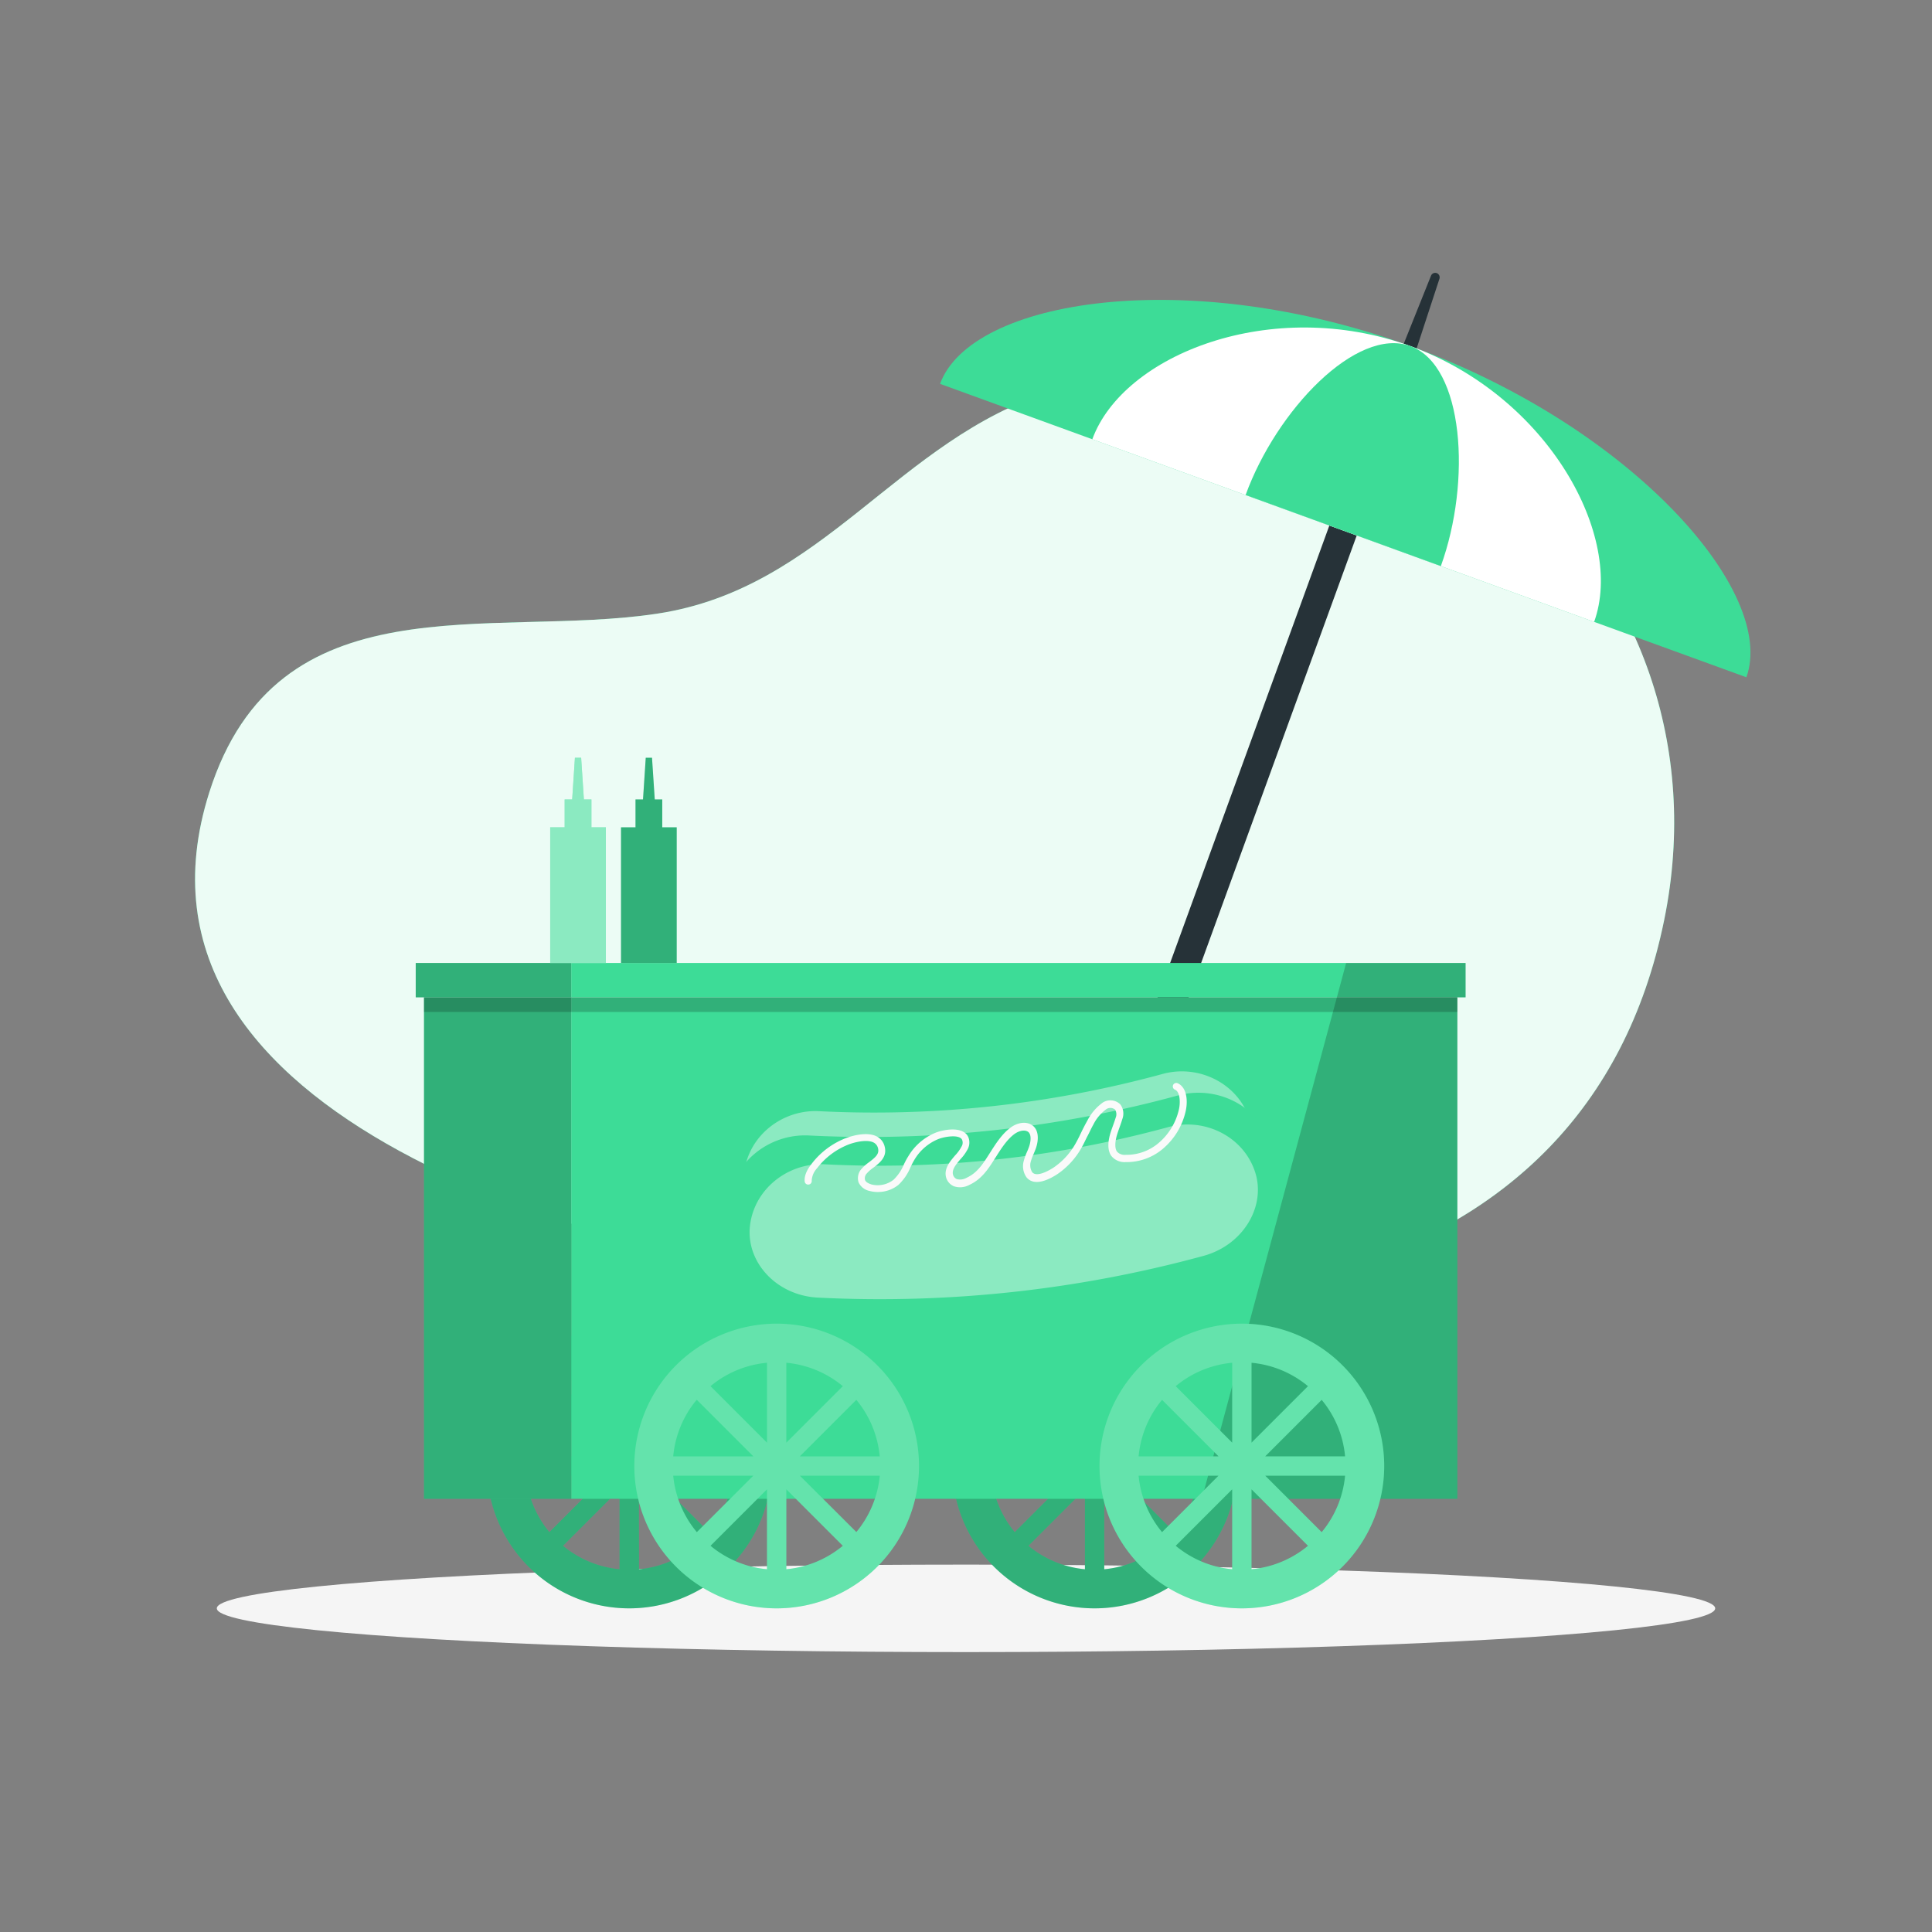 <svg xmlns="http://www.w3.org/2000/svg" viewBox="0 0 500 500"><rect x="0" y="0" width="500" height="500" fill="#808080" stroke="none"/><g id="freepik--background-simple--inject-74"><path d="M216.2,333.09c87.39,14.16,194.08,4.8,214.48-94.94,18.5-90.49-64.76-166.12-158.24-137-40.32,12.56-59.12,51.14-102.4,57.67S71.79,149.5,54.16,205.08C26.86,291.15,158.69,323.77,216.2,333.09Z" style="fill:#3DDC97"></path><path d="M216.2,333.09c87.39,14.16,194.08,4.8,214.48-94.94,18.5-90.49-64.76-166.12-158.24-137-40.32,12.56-59.12,51.14-102.4,57.67S71.79,149.5,54.16,205.08C26.86,291.15,158.69,323.77,216.2,333.09Z" style="fill:#fff;opacity:0.9"></path></g><g id="freepik--Shadow--inject-74"><ellipse id="freepik--path--inject-74" cx="250" cy="416.24" rx="193.89" ry="11.32" style="fill:#f5f5f5"></ellipse></g><g id="freepik--hotdog-booth--inject-74"><rect x="313.24" y="85.32" width="7.54" height="271.94" transform="translate(94.8 -95.08) rotate(20)" style="fill:#263238"></rect><path d="M371.82,70.68h0a1.17,1.17,0,0,0-1.47.66l-8.63,21.53,3.59,1.31,7.22-22.05A1.17,1.17,0,0,0,371.82,70.68Z" style="fill:#263238"></path><path d="M365,89.56c-57.62-21-113.72-12.16-121.71,9.78l208.67,75.94C459.89,153.34,422.57,110.53,365,89.56Z" style="fill:#3DDC97"></path><path d="M365,89.56c-35.86-13-74.32,2.18-82.31,24.12l129.87,47.26C420.49,139,400.82,102.61,365,89.56Z" style="fill:#fff"></path><path d="M365,89.56c-13.95-5.08-34.66,16.61-42.64,38.55l50.53,18.4C380.83,124.57,378.91,94.64,365,89.56Z" style="fill:#3DDC97"></path><path d="M162.84,342.56a36.84,36.84,0,1,0,36.84,36.84A36.84,36.84,0,0,0,162.84,342.56Zm26.72,34.34H168.87l14.62-14.62A26.74,26.74,0,0,1,189.56,376.9Zm-24.22-24.22A26.72,26.72,0,0,1,180,358.74l-14.62,14.62Zm-5,20.68-14.63-14.62a26.72,26.72,0,0,1,14.63-6.06Zm0,32.76a26.81,26.81,0,0,1-14.63-6.07l14.63-14.62Zm5-20.69L180,400.05a26.81,26.81,0,0,1-14.62,6.07Zm-23.16-23.15L156.8,376.9H136.11A26.74,26.74,0,0,1,142.18,362.28Zm-6.07,19.62H156.8l-14.62,14.62A26.81,26.81,0,0,1,136.11,381.9Zm47.38,14.62L168.87,381.9h20.69A26.81,26.81,0,0,1,183.49,396.52Z" style="fill:#3DDC97"></path><path d="M162.84,342.56a36.84,36.84,0,1,0,36.84,36.84A36.84,36.84,0,0,0,162.84,342.56Zm26.72,34.34H168.87l14.62-14.62A26.74,26.74,0,0,1,189.56,376.9Zm-24.22-24.22A26.72,26.72,0,0,1,180,358.74l-14.62,14.62Zm-5,20.68-14.63-14.62a26.72,26.72,0,0,1,14.63-6.06Zm0,32.76a26.81,26.81,0,0,1-14.63-6.07l14.63-14.62Zm5-20.69L180,400.05a26.81,26.81,0,0,1-14.62,6.07Zm-23.16-23.15L156.8,376.9H136.11A26.74,26.74,0,0,1,142.18,362.28Zm-6.07,19.62H156.8l-14.62,14.62A26.81,26.81,0,0,1,136.11,381.9Zm47.38,14.62L168.87,381.9h20.69A26.81,26.81,0,0,1,183.49,396.52Z" style="opacity:0.2"></path><path d="M283.28,342.56a36.84,36.84,0,1,0,36.84,36.84A36.84,36.84,0,0,0,283.28,342.56ZM310,376.9H289.31l14.62-14.62A26.67,26.67,0,0,1,310,376.9Zm-24.22-24.22a26.69,26.69,0,0,1,14.62,6.06l-14.62,14.62Zm-5,20.68-14.62-14.62a26.69,26.69,0,0,1,14.62-6.06Zm0,32.76a26.78,26.78,0,0,1-14.62-6.07l14.62-14.62Zm5-20.69,14.62,14.62a26.78,26.78,0,0,1-14.62,6.07Zm-23.16-23.15,14.62,14.62H256.56A26.66,26.66,0,0,1,262.62,362.28Zm-6.06,19.62h20.68l-14.62,14.62A26.72,26.72,0,0,1,256.56,381.9Zm47.37,14.62L289.31,381.9H310A26.73,26.73,0,0,1,303.93,396.52Z" style="fill:#3DDC97"></path><path d="M283.28,342.56a36.84,36.84,0,1,0,36.84,36.84A36.84,36.84,0,0,0,283.28,342.56ZM310,376.9H289.31l14.62-14.62A26.67,26.67,0,0,1,310,376.9Zm-24.22-24.22a26.69,26.69,0,0,1,14.62,6.06l-14.62,14.62Zm-5,20.68-14.62-14.62a26.69,26.69,0,0,1,14.62-6.06Zm0,32.76a26.78,26.78,0,0,1-14.62-6.07l14.62-14.62Zm5-20.69,14.62,14.62a26.78,26.78,0,0,1-14.62,6.07Zm-23.16-23.15,14.62,14.62H256.56A26.66,26.66,0,0,1,262.62,362.28Zm-6.06,19.62h20.68l-14.62,14.62A26.72,26.72,0,0,1,256.56,381.9Zm47.37,14.62L289.31,381.9H310A26.73,26.73,0,0,1,303.93,396.52Z" style="opacity:0.2"></path><rect x="147.83" y="258.11" width="229.33" height="129.78" style="fill:#3DDC97"></rect><rect x="147.83" y="249.22" width="231.46" height="8.89" style="fill:#3DDC97"></rect><polygon points="377.17 387.89 377.17 258.11 379.29 258.11 379.29 249.22 348.38 249.22 311.04 387.89 377.17 387.89" style="opacity:0.2"></polygon><rect x="109.72" y="258.11" width="38.11" height="129.78" transform="translate(257.56 646) rotate(180)" style="fill:#3DDC97"></rect><rect x="109.72" y="258.11" width="38.11" height="129.78" transform="translate(257.56 646) rotate(180)" style="opacity:0.2"></rect><rect x="107.6" y="249.22" width="40.24" height="8.89" transform="translate(255.43 507.33) rotate(180)" style="fill:#3DDC97"></rect><rect x="107.6" y="249.22" width="40.24" height="8.89" transform="translate(255.43 507.33) rotate(180)" style="opacity:0.2"></rect><path d="M201,342.56a36.84,36.84,0,1,0,36.84,36.84A36.84,36.84,0,0,0,201,342.56Zm26.72,34.34H207l14.62-14.62A26.74,26.74,0,0,1,227.67,376.9Zm-24.22-24.22a26.72,26.72,0,0,1,14.62,6.06l-14.62,14.62Zm-5,20.68-14.62-14.62a26.66,26.66,0,0,1,14.62-6.06Zm0,32.76a26.74,26.74,0,0,1-14.62-6.07l14.62-14.62Zm5-20.69,14.62,14.62a26.81,26.81,0,0,1-14.62,6.07Zm-23.16-23.15,14.62,14.62H174.23A26.66,26.66,0,0,1,180.29,362.28Zm-6.06,19.62h20.68l-14.62,14.62A26.72,26.72,0,0,1,174.23,381.9Zm47.37,14.62L207,381.9h20.69A26.81,26.81,0,0,1,221.6,396.52Z" style="fill:#3DDC97"></path><path d="M201,342.56a36.84,36.84,0,1,0,36.84,36.84A36.84,36.84,0,0,0,201,342.56Zm26.72,34.34H207l14.62-14.62A26.74,26.74,0,0,1,227.67,376.9Zm-24.22-24.22a26.72,26.72,0,0,1,14.62,6.06l-14.62,14.62Zm-5,20.68-14.62-14.62a26.66,26.66,0,0,1,14.62-6.06Zm0,32.76a26.74,26.74,0,0,1-14.62-6.07l14.62-14.62Zm5-20.69,14.62,14.62a26.81,26.81,0,0,1-14.62,6.07Zm-23.16-23.15,14.62,14.62H174.23A26.66,26.66,0,0,1,180.29,362.28Zm-6.06,19.62h20.68l-14.62,14.62A26.72,26.72,0,0,1,174.23,381.9Zm47.37,14.62L207,381.9h20.69A26.81,26.81,0,0,1,221.6,396.52Z" style="fill:#fff;opacity:0.2"></path><path d="M321.39,342.56a36.84,36.84,0,1,0,36.84,36.84A36.84,36.84,0,0,0,321.39,342.56Zm26.72,34.34H327.43l14.62-14.62A26.66,26.66,0,0,1,348.11,376.9Zm-24.22-24.22a26.69,26.69,0,0,1,14.62,6.06l-14.62,14.62Zm-5,20.68-14.62-14.62a26.69,26.69,0,0,1,14.62-6.06Zm0,32.76a26.78,26.78,0,0,1-14.62-6.07l14.62-14.62Zm5-20.69,14.62,14.62a26.78,26.78,0,0,1-14.62,6.07Zm-23.15-23.15,14.62,14.62H294.67A26.67,26.67,0,0,1,300.74,362.28Zm-6.07,19.62h20.69l-14.62,14.62A26.73,26.73,0,0,1,294.67,381.9Zm47.38,14.62L327.43,381.9h20.68A26.72,26.72,0,0,1,342.05,396.52Z" style="fill:#3DDC97"></path><path d="M321.39,342.56a36.84,36.84,0,1,0,36.84,36.84A36.84,36.84,0,0,0,321.39,342.56Zm26.72,34.34H327.43l14.62-14.62A26.66,26.66,0,0,1,348.11,376.9Zm-24.22-24.22a26.69,26.69,0,0,1,14.62,6.06l-14.62,14.62Zm-5,20.68-14.62-14.62a26.69,26.69,0,0,1,14.62-6.06Zm0,32.76a26.78,26.78,0,0,1-14.62-6.07l14.62-14.62Zm5-20.69,14.62,14.62a26.78,26.78,0,0,1-14.62,6.07Zm-23.15-23.15,14.62,14.62H294.67A26.67,26.67,0,0,1,300.74,362.28Zm-6.07,19.62h20.69l-14.62,14.62A26.73,26.73,0,0,1,294.67,381.9Zm47.38,14.62L327.43,381.9h20.68A26.72,26.72,0,0,1,342.05,396.52Z" style="fill:#fff;opacity:0.2"></path><rect x="109.72" y="258.11" width="267.44" height="3.78" style="opacity:0.2"></rect><polygon points="153.06 214.11 153.06 206.89 151.11 206.89 150.4 196.11 148.79 196.11 148.08 206.89 146.13 206.89 146.13 214.11 142.39 214.11 142.39 249.22 156.8 249.22 156.8 214.11 153.06 214.11" style="fill:#3DDC97"></polygon><polygon points="153.06 214.11 153.06 206.89 151.11 206.89 150.4 196.11 148.79 196.11 148.08 206.89 146.13 206.89 146.13 214.11 142.39 214.11 142.39 249.22 156.8 249.22 156.8 214.11 153.06 214.11" style="fill:#fff;opacity:0.4"></polygon><polygon points="171.39 214.11 171.39 206.89 169.45 206.89 168.74 196.11 167.12 196.11 166.41 206.89 164.47 206.89 164.47 214.11 160.72 214.11 160.72 249.22 175.13 249.22 175.13 214.11 171.39 214.11" style="fill:#3DDC97"></polygon><polygon points="171.39 214.11 171.39 206.89 169.45 206.89 168.74 196.11 167.12 196.11 166.41 206.89 164.47 206.89 164.47 214.11 160.72 214.11 160.72 249.22 175.13 249.22 175.13 214.11 171.39 214.11" style="opacity:0.2"></polygon><path d="M310.05,311.25a318.2,318.2,0,0,1-99.84,10.82c-10.86-.54-18.76-9.33-17.59-18.75h0c1.17-9.44,9.86-16.22,19.33-15.75a283.81,283.81,0,0,0,89-9.65c9.14-2.48,19.08,2.28,22.25,11.24h0C326.37,298.11,320.54,308.4,310.05,311.25Z" style="fill:#3DDC97"></path><path d="M310.05,311.25a318.2,318.2,0,0,1-99.84,10.82c-10.86-.54-18.76-9.33-17.59-18.75h0c1.17-9.44,9.86-16.22,19.33-15.75a283.81,283.81,0,0,0,89-9.65c9.14-2.48,19.08,2.28,22.25,11.24h0C326.37,298.11,320.54,308.4,310.05,311.25Z" style="fill:#fff;opacity:0.4"></path><path d="M314.63,319.28a341.45,341.45,0,0,1-107.17,11.61c-11.65-.58-20.14-10-18.88-20.12h0c1.26-10.13,10.58-17.41,20.75-16.91a304.35,304.35,0,0,0,95.54-10.36c9.82-2.66,20.48,2.45,23.88,12.07h0C332.14,305.18,325.88,316.22,314.63,319.28Z" style="fill:#3DDC97"></path><path d="M311.54,325a318.23,318.23,0,0,1-99.85,10.82c-10.85-.54-18.75-9.33-17.58-18.75h0c1.17-9.44,9.86-16.21,19.32-15.75a283.74,283.74,0,0,0,89-9.65c9.15-2.48,19.09,2.28,22.25,11.24h0C327.86,311.81,322,322.1,311.54,325Z" style="fill:#3DDC97"></path><path d="M311.54,325a318.23,318.23,0,0,1-99.85,10.82c-10.85-.54-18.75-9.33-17.58-18.75h0c1.17-9.44,9.86-16.21,19.32-15.75a283.74,283.74,0,0,0,89-9.65c9.15-2.48,19.09,2.28,22.25,11.24h0C327.86,311.81,322,322.1,311.54,325Z" style="fill:#fff;opacity:0.4"></path><path d="M227.15,308.49a8.13,8.13,0,0,1-2.08-.27A4,4,0,0,1,222.2,306a3.58,3.58,0,0,1,.64-3.35,11.34,11.34,0,0,1,2.11-1.9c1.66-1.27,2.67-2.12,2.27-3.62a2.18,2.18,0,0,0-1.1-1.43c-1.48-.79-4.17-.32-6.2.38a18.87,18.87,0,0,0-8.43,6.22,5.08,5.08,0,0,0-1.42,3.26.89.89,0,0,1-.82,1,.9.9,0,0,1-1-.82c-.12-1.37.47-2.85,1.79-4.53a20.34,20.34,0,0,1,9.26-6.81c1.48-.51,5.2-1.56,7.64-.27a3.93,3.93,0,0,1,2,2.56c.73,2.74-1.3,4.28-2.92,5.51a9.33,9.33,0,0,0-1.77,1.57,1.79,1.79,0,0,0-.38,1.61c.26.71,1.24,1,1.65,1.15a6.62,6.62,0,0,0,5.76-1.24,11.75,11.75,0,0,0,2.67-4c.34-.69.7-1.4,1.09-2a14.66,14.66,0,0,1,7.07-6.14c2.23-.88,7.24-1.75,8.5,1.17a3.69,3.69,0,0,1-.13,3,11.64,11.64,0,0,1-1.89,2.65c-1.06,1.24-2.16,2.53-2,3.77a1.75,1.75,0,0,0,1,1.4,3.35,3.35,0,0,0,2.6-.35c2.73-1.25,4.24-3.63,5.83-6.15l.25-.39c1.43-2.25,3.05-4.81,5.26-6.42,1.3-1,3.47-1.75,5.24-.84,2.2,1.14,2.07,4.07,1.3,6.23-.16.45-.35.9-.54,1.35a13.48,13.48,0,0,0-.75,2,3.43,3.43,0,0,0,.34,2.77c1.16,1.5,4.56-.53,5.57-1.19a18.44,18.44,0,0,0,5.84-6.52c.48-.86.92-1.77,1.34-2.66s1-2,1.56-3a13,13,0,0,1,4-4.65,3.66,3.66,0,0,1,4.52.51,4,4,0,0,1,.51,3.78c-.21.71-.46,1.41-.71,2.11s-.43,1.21-.62,1.82c-.62,2-.64,3.66-.06,4.49a2.67,2.67,0,0,0,2.26.84,12.81,12.81,0,0,0,8.38-2.95,16,16,0,0,0,5.42-8.92c.43-2.08.15-4.53-1.06-5a.9.9,0,1,1,.7-1.66c2.27,1,2.7,4.24,2.12,7.06a17.9,17.9,0,0,1-6.05,10,14.55,14.55,0,0,1-9.56,3.35,4.39,4.39,0,0,1-3.68-1.61c-1.18-1.67-.75-4.21-.19-6,.2-.64.42-1.26.65-1.89s.48-1.35.68-2a2.33,2.33,0,0,0-.16-2.09,1.91,1.91,0,0,0-2.25-.12,11,11,0,0,0-3.37,4c-.54.94-1,2-1.49,2.92s-.89,1.85-1.4,2.76a20.21,20.21,0,0,1-6.43,7.15c-3.68,2.39-6.51,2.67-8,.79a5,5,0,0,1-.66-4.32,14.65,14.65,0,0,1,.83-2.28c.18-.42.35-.83.5-1.26.4-1.11.82-3.37-.43-4-1-.5-2.42,0-3.35.69-1.93,1.41-3.46,3.82-4.8,5.94l-.25.38c-1.66,2.63-3.38,5.35-6.59,6.83a5,5,0,0,1-4,.37,3.5,3.5,0,0,1-2.15-2.88c-.21-2,1.21-3.66,2.45-5.12a10,10,0,0,0,1.62-2.22A1.93,1.93,0,0,0,249,295c-.63-1.46-4.42-.9-6.19-.2a12.87,12.87,0,0,0-6.19,5.39c-.35.59-.68,1.24-1,1.92a13.09,13.09,0,0,1-3.15,4.57A8.47,8.47,0,0,1,227.15,308.49Z" style="fill:#fafafa"></path></g></svg>